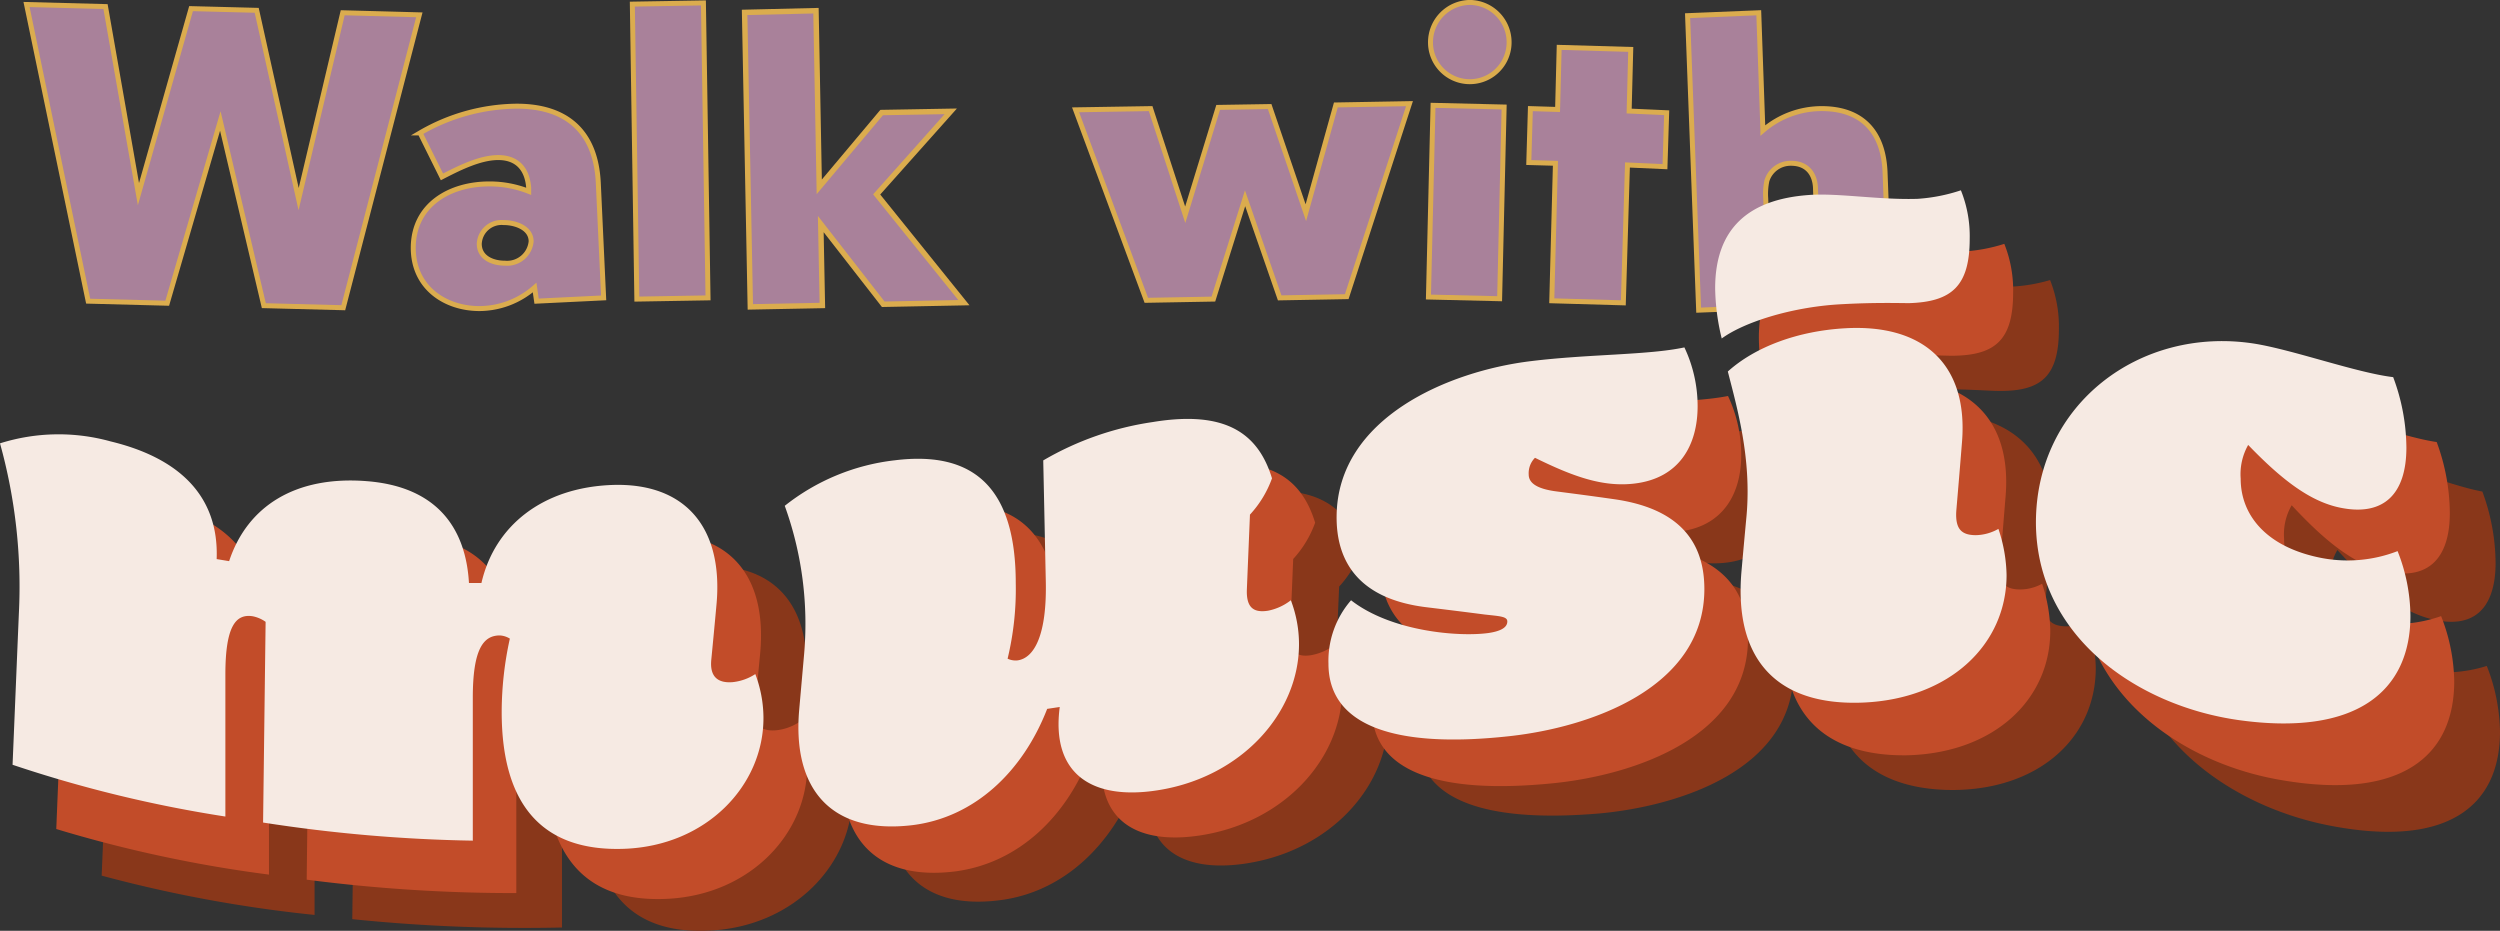 <svg xmlns="http://www.w3.org/2000/svg" viewBox="0 0 266.55 99.24"><rect x="0" y="0" width="266.55" height="99.24" fill="#333333" stroke="none"/><defs><style>.cls-1,.cls-2{fill:#a9819a;stroke:#dbac4e;stroke-miterlimit:10;}.cls-1{stroke-width:0.53px;}.cls-2{stroke-width:0.58px;}.cls-3{fill:#89371a;}.cls-4{fill:#c24c29;}.cls-5{fill:#f6eae3;}</style></defs><g id="Calque_2" data-name="Calque 2"><g id="Calque_2-2" data-name="Calque 2"><path class="cls-1" d="M44.71,1.58,36.6,32.81l-8.47-.22L23.49,12.9,17.83,32.33,9.4,32.11,2.83.48,11.25.7l3.51,20L20.37.92l7,.18,4.47,20.13,4.7-19.87Z"/><path class="cls-1" d="M52.16,19.61a11.36,11.36,0,0,1,4.21.79v-.35c-.13-1.89-1.1-3.25-3.25-3.25-2,0-4.3,1.19-6,2.06l-2.33-4.69a20.88,20.88,0,0,1,10.31-2.85c5.27,0,8.42,2.67,8.69,8.16l.57,12.28-7.15.35L57,30.66a9,9,0,0,1-5.88,2.24c-3.6,0-7.06-2.19-7.06-6.49C44.09,21.8,48,19.61,52.16,19.61Zm1.53,4.12A2.38,2.38,0,0,0,51.1,26c0,1.45,1.37,2.06,2.73,2.06a2.57,2.57,0,0,0,2.8-2.32C56.63,24.35,55.05,23.73,53.69,23.73Z"/><path class="cls-1" d="M67.9,31.89,67.42.44,75,.31l.49,31.45Z"/><path class="cls-2" d="M80,32.72l-.61-31.4L87,1.14l.35,18.78L94,12l7.37-.13-7.9,8.86,9.3,11.54-8.6.17-6.66-8.55.17,8.68Z"/><path class="cls-1" d="M143.59,31.63l-7.15.13-3.69-10.62h0l-3.38,10.75-7.15.13-7.54-20.31,8-.13,3.69,11.32h0l3.51-11.45,5.49-.09,3.86,11.32h0l3.2-11.49,7.85-.14Z"/><path class="cls-1" d="M152.3,31.67l.49-20.44,7.58.18-.48,20.44ZM156.73.26a4.24,4.24,0,0,1,4.17,4.26,4.19,4.19,0,0,1-8.38,0A4.25,4.25,0,0,1,156.73.26Z"/><path class="cls-1" d="M177.52,17.77l-4-.18-.44,14.7-7.63-.22.39-14.66L163,17.33l.17-5.75,2.9.09.17-6.62,7.63.22-.17,6.57,4,.18Z"/><path class="cls-1" d="M194.05,32.59l-.48-12.37c0-1.58-.83-2.81-2.59-2.81a2.64,2.64,0,0,0-2.59,1.85,6.76,6.76,0,0,0-.13,1.88l.44,11.63-7.59.3-1.18-31.4,7.59-.31.44,12.5,0,.05a9.6,9.6,0,0,1,6.27-2.33c4.08,0,6.62,2.24,6.76,6.93l.52,13.78Z"/><path class="cls-3" d="M63,85a37.93,37.93,0,0,1,.87-7.87,2.2,2.2,0,0,0-1.07-.3c-1.74,0-2.88,1.57-2.88,6.77V98.89A179.85,179.85,0,0,1,37.56,98c.11-8.58.16-12.87.27-21.46A3.26,3.26,0,0,0,36.42,76c-1.74-.17-2.88,1.2-2.88,6.37,0,6.07,0,9.11,0,15.18a143.57,143.57,0,0,1-22.7-4.19c.27-6.47.4-9.7.67-16.17a55.67,55.67,0,0,0-2-18.09,20.63,20.63,0,0,1,11.78-.94c7.23,1.3,11.58,5.09,11.32,11.93l1.34.15c1.94-6,7.09-9.51,14.66-9.27s10.57,4.64,10.91,10.43l1.34,0c1.4-6.28,6.56-10.47,13.85-11,7.77-.55,12,4.11,11.18,12.6-.21,2.3-.32,3.45-.53,5.75-.2,1.94.8,2.51,2.27,2.35A5.52,5.52,0,0,0,90,80.16a13.15,13.15,0,0,1,.87,4.68c0,7.22-6.09,13.78-14.86,14.36S63,94.89,63,85Z"/><path class="cls-3" d="M94.72,83.87c.21-2.41.32-3.62.54-6a37.1,37.1,0,0,0-2.08-15.75A23.28,23.28,0,0,1,104.9,57c8.57-1.23,12.92,3,12.92,13a32.33,32.33,0,0,1-.87,8.07,2,2,0,0,0,1.07.17c1.74-.27,3.14-2.69,3-8.61-.11-5.11-.16-7.67-.27-12.78a32.3,32.3,0,0,1,11.65-4.17c7.7-1.27,11.25,1.17,12.72,6a11.39,11.39,0,0,1-2.34,3.86c-.14,3.19-.21,4.79-.34,8-.07,2,.8,2.49,2.28,2.26a5.85,5.85,0,0,0,2.41-1,13.13,13.13,0,0,1,.87,4.7c0,7.32-6.1,14.15-15.06,15.55-7,1.1-11.39-1.71-10.45-8.87l-1.34.21c-2.61,6.75-7.76,11.67-14.39,12.57C98.13,97.13,94,92.39,94.72,83.87Z"/><path class="cls-3" d="M151.15,78.63a9.79,9.79,0,0,1,2.41-6.74c4.28,3.4,11.51,4.1,14.66,3.7,1.07-.13,2-.45,2-1.19,0-.54-.81-.58-2.41-.78-2.47-.36-3.7-.54-6.16-.87-7.16-1-9.69-4.85-9.64-9.91.1-10.46,11.93-15.34,20.75-16.23,6.24-.63,12.45-.34,16.34-1a14.91,14.91,0,0,1,1.4,6.33c0,4.07-1.87,7.64-6.76,8.08-3.41.31-6.63-1-10.58-3a2.3,2.3,0,0,0-.67,1.77c0,1,.94,1.57,3,1.88,2.46.37,3.69.57,6.16,1,6.09,1,9.58,4.1,9.57,9.92,0,10.51-12.26,14.37-20.69,15.14C158,87.8,151.15,85.15,151.15,78.63Z"/><path class="cls-3" d="M192.38,39.35c0-6.38,3.55-9.4,10-9.64,3.08-.11,7.5.82,11.59.87a17.65,17.65,0,0,0,4.61-.72,13.45,13.45,0,0,1,.94,5.22c0,5.05-1.87,6.65-6.42,6.6-1.14,0-3.69-.24-7.5-.16-5.16.11-10.18,1.56-12.52,3.21A24.09,24.09,0,0,1,192.38,39.35Zm2.81,30.29c.22-2.37.32-3.56.54-5.93.53-6.07-1-11.49-2-15.43,2.95-2.56,7.5-4.1,12.52-4.19,8.23-.15,13.12,4.29,12.45,12.66l-.6,7.35c-.14,2,.6,2.61,2.07,2.68a4.91,4.91,0,0,0,2.41-.55,16.46,16.46,0,0,1,.87,5c0,7.44-6.09,13-15.33,13C199.41,84.18,194.32,79.53,195.19,69.64Z"/><path class="cls-3" d="M226.59,65.75c-.13-12.62,11.31-20.56,23.29-17.86,4.14.93,10.91,3.8,14.79,4.52A22.41,22.41,0,0,1,266.08,60c0,4.89-2.34,7.25-7.1,5.94-3.21-.88-6.22-3.4-9.77-7.3a6.18,6.18,0,0,0-.8,3.55c0,3.91,2.74,7.48,8.57,9a14.48,14.48,0,0,0,8.16-.19,19.87,19.87,0,0,1,1.41,7c0,8.14-5.84,12.46-18.28,10C237.26,85.81,226.7,78,226.59,65.75Z"/><path class="cls-4" d="M58.14,81.42A37.59,37.59,0,0,1,59,73.58a2.07,2.07,0,0,0-1.07-.32c-1.74,0-2.88,1.51-2.88,6.7V95.22a171.13,171.13,0,0,1-22.35-1.43c.1-8.58.16-12.86.26-21.43a3.39,3.39,0,0,0-1.4-.56c-1.74-.22-2.88,1.12-2.88,6.29V93.25A140.12,140.12,0,0,1,6,88.39c.26-6.45.4-9.68.67-16.13a56.53,56.53,0,0,0-2-18.14,20.7,20.7,0,0,1,11.78-.57C23.67,55.07,28,59,27.75,65.8l1.34.18c1.94-5.94,7.1-9.31,14.66-8.9s10.58,4.86,10.91,10.65H56C57.41,61.49,62.56,57.41,69.86,57c7.76-.42,12,4.27,11.18,12.75-.22,2.29-.33,3.44-.54,5.73-.2,1.94.8,2.52,2.28,2.38A5.48,5.48,0,0,0,85.19,77a13.19,13.19,0,0,1,.87,4.68c0,7.22-6.09,13.7-14.86,14.15S58.14,91.29,58.14,81.42Z"/><path class="cls-4" d="M89.86,80.74c.22-2.41.33-3.62.54-6A37,37,0,0,0,88.33,59,23.13,23.13,0,0,1,100,54c8.57-1.16,12.92,3.05,12.92,13a32.14,32.14,0,0,1-.87,8.06,2,2,0,0,0,1.07.18c1.74-.26,3.15-2.68,3-8.59-.1-5.11-.16-7.66-.26-12.77a32.35,32.35,0,0,1,11.64-4.15c7.7-1.27,11.25,1.16,12.72,6a11.41,11.41,0,0,1-2.34,3.87c-.13,3.19-.2,4.78-.33,8-.07,2,.8,2.49,2.27,2.25a5.83,5.83,0,0,0,2.41-1.05,13.12,13.12,0,0,1,.87,4.69c0,7.31-6.09,14.17-15.06,15.57-7,1.1-11.38-1.72-10.44-8.87l-1.34.2C113.7,87.15,108.54,92,101.92,92.9,93.28,94,89.13,89.23,89.86,80.74Z"/><path class="cls-4" d="M146.29,75.64a9.83,9.83,0,0,1,2.41-6.75c4.29,3.37,11.52,4,14.66,3.59,1.07-.15,2-.47,2-1.21,0-.54-.8-.57-2.41-.76-2.46-.34-3.69-.5-6.16-.82-7.16-.91-9.69-4.78-9.64-9.83.11-10.46,11.94-15.4,20.76-16.38,6.24-.7,12.45-.49,16.33-1.26a14.75,14.75,0,0,1,1.41,6.3c0,4.06-1.88,7.66-6.76,8.17-3.42.36-6.63-.89-10.58-2.87a2.27,2.27,0,0,0-.67,1.77c0,.94.94,1.56,3,1.84,2.46.35,3.7.53,6.16.9,6.09,1,9.59,4,9.57,9.77,0,10.51-12.21,14.53-20.68,15.4C153.14,84.78,146.29,82.15,146.29,75.64Z"/><path class="cls-4" d="M187.53,36c0-6.37,3.54-9.44,10-9.8,3.08-.17,7.5.68,11.58.63A18,18,0,0,0,213.7,26a13.27,13.27,0,0,1,.94,5.19c0,5.05-1.88,6.69-6.43,6.74-1.14,0-3.68-.16-7.5,0-5.15.22-10.17,1.75-12.52,3.43A23.76,23.76,0,0,1,187.53,36Zm2.81,30.22c.21-2.38.32-3.57.53-5.94.54-6.08-1-11.46-2-15.38,2.95-2.61,7.5-4.22,12.52-4.41,8.24-.31,13.12,4,12.45,12.38l-.6,7.35c-.13,2,.6,2.6,2.08,2.63a4.94,4.94,0,0,0,2.41-.61,16.63,16.63,0,0,1,.87,5c0,7.44-6.1,13.09-15.33,13.29C194.55,80.63,189.47,76.07,190.34,66.18Z"/><path class="cls-4" d="M221.73,61.63C221.64,49,232.93,40.81,245,43.13c4.16.8,10.92,3.44,14.8,4a22.19,22.19,0,0,1,1.4,7.56c0,4.89-2.34,7.32-7.09,6.18-3.21-.77-6.23-3.19-9.77-7a6.18,6.18,0,0,0-.81,3.56c0,3.91,2.75,7.39,8.57,8.72a14.61,14.61,0,0,0,8.17-.46,19.59,19.59,0,0,1,1.4,6.94c0,8.13-5.84,12.67-18.27,10.57C232.44,81.41,221.81,73.78,221.73,61.63Z"/><path class="cls-5" d="M53.49,75.9a36.53,36.53,0,0,1,.87-7.81,2.27,2.27,0,0,0-1.07-.34c-1.75,0-2.88,1.45-2.88,6.64V89.63A162.1,162.1,0,0,1,28.05,87.7c.11-8.56.16-12.84.27-21.4a3.56,3.56,0,0,0-1.41-.6c-1.74-.25-2.88,1-2.88,6.21V87.06A137,137,0,0,1,1.34,81.54c.27-6.44.4-9.66.67-16.1A57,57,0,0,0,0,47.27a20.74,20.74,0,0,1,11.78-.21C19,48.8,23.36,52.8,23.1,59.61l1.33.22c1.95-5.89,7.1-9.12,14.66-8.53S49.67,56.37,50,62.16l1.33,0C52.75,56,57.9,52,65.2,51.71c7.77-.3,12,4.44,11.18,12.89-.21,2.29-.32,3.44-.54,5.72-.2,1.94.81,2.53,2.28,2.41a5.43,5.43,0,0,0,2.41-.86,13.28,13.28,0,0,1,.87,4.69c0,7.21-6.09,13.63-14.86,13.94S53.49,85.76,53.49,75.9Z"/><path class="cls-5" d="M85.21,75.68c.21-2.4.32-3.61.53-6a37,37,0,0,0-2.07-15.75,23.06,23.06,0,0,1,11.71-4.85C104,48,108.3,52.2,108.3,62.18a31.65,31.65,0,0,1-.87,8.05,2,2,0,0,0,1.07.18c1.75-.25,3.15-2.66,3-8.57-.11-5.1-.16-7.65-.27-12.75A32.36,32.36,0,0,1,122.9,45c7.7-1.27,11.24,1.14,12.72,6a11.39,11.39,0,0,1-2.35,3.87c-.13,3.18-.2,4.77-.33,8-.07,2,.8,2.48,2.28,2.24A5.78,5.78,0,0,0,137.63,64a13.12,13.12,0,0,1,.87,4.69c0,7.3-6.1,14.18-15.07,15.57-7,1.1-11.38-1.74-10.44-8.88l-1.34.2c-2.61,6.72-7.76,11.59-14.39,12.4C88.62,89,84.47,84.16,85.21,75.68Z"/><path class="cls-5" d="M141.64,70.76A9.85,9.85,0,0,1,144.05,64c4.28,3.34,11.51,3.93,14.66,3.49,1.07-.16,2-.49,2-1.23,0-.54-.81-.56-2.41-.74-2.47-.32-3.7-.47-6.16-.77C145,63.9,142.45,60,142.51,55c.11-10.45,11.94-15.44,20.75-16.5,6.24-.76,12.45-.63,16.33-1.46A14.63,14.63,0,0,1,181,43.31c0,4.06-1.87,7.68-6.76,8.25-3.42.4-6.63-.81-10.58-2.75a2.33,2.33,0,0,0-.67,1.78c0,.94.94,1.55,3,1.81,2.46.32,3.69.48,6.15.83,6.1.88,9.6,3.84,9.58,9.63-.05,10.51-12.18,14.67-20.69,15.62C148.48,79.88,141.64,77.27,141.64,70.76Z"/><path class="cls-5" d="M182.87,30.74c0-6.37,3.55-9.49,10-9.95,3.08-.23,7.5.54,11.58.41a18.38,18.38,0,0,0,4.62-.91,13.05,13.05,0,0,1,.94,5.16c0,5-1.87,6.72-6.43,6.87-1.13,0-3.68-.09-7.49.13-5.16.31-10.18,1.92-12.52,3.64A23.82,23.82,0,0,1,182.87,30.74Zm2.81,30.14c.21-2.38.32-3.57.54-5.94.53-6.08-1-11.43-2-15.33,2.94-2.65,7.5-4.33,12.52-4.61,8.23-.47,13.12,3.74,12.45,12.11-.24,3-.36,4.42-.61,7.36-.13,2,.61,2.58,2.08,2.59a5.07,5.07,0,0,0,2.41-.67,16.12,16.12,0,0,1,.87,4.92c0,7.43-6.09,13.22-15.33,13.6C189.9,75.26,184.81,70.77,185.68,60.88Z"/><path class="cls-5" d="M217.07,55.73c0-12.62,11.11-21,23.3-19.09,4.16.67,10.91,3.11,14.79,3.57a21.77,21.77,0,0,1,1.41,7.5c0,4.89-2.35,7.4-7.1,6.41-3.21-.67-6.22-3-9.77-6.68a6.36,6.36,0,0,0-.8,3.59c0,3.9,2.74,7.3,8.56,8.45a14.75,14.75,0,0,0,8.17-.72A19,19,0,0,1,257,65.65c0,8.12-5.86,12.86-18.28,11.13C227.81,75.25,217.12,67.82,217.07,55.73Z"/></g></g></svg>
